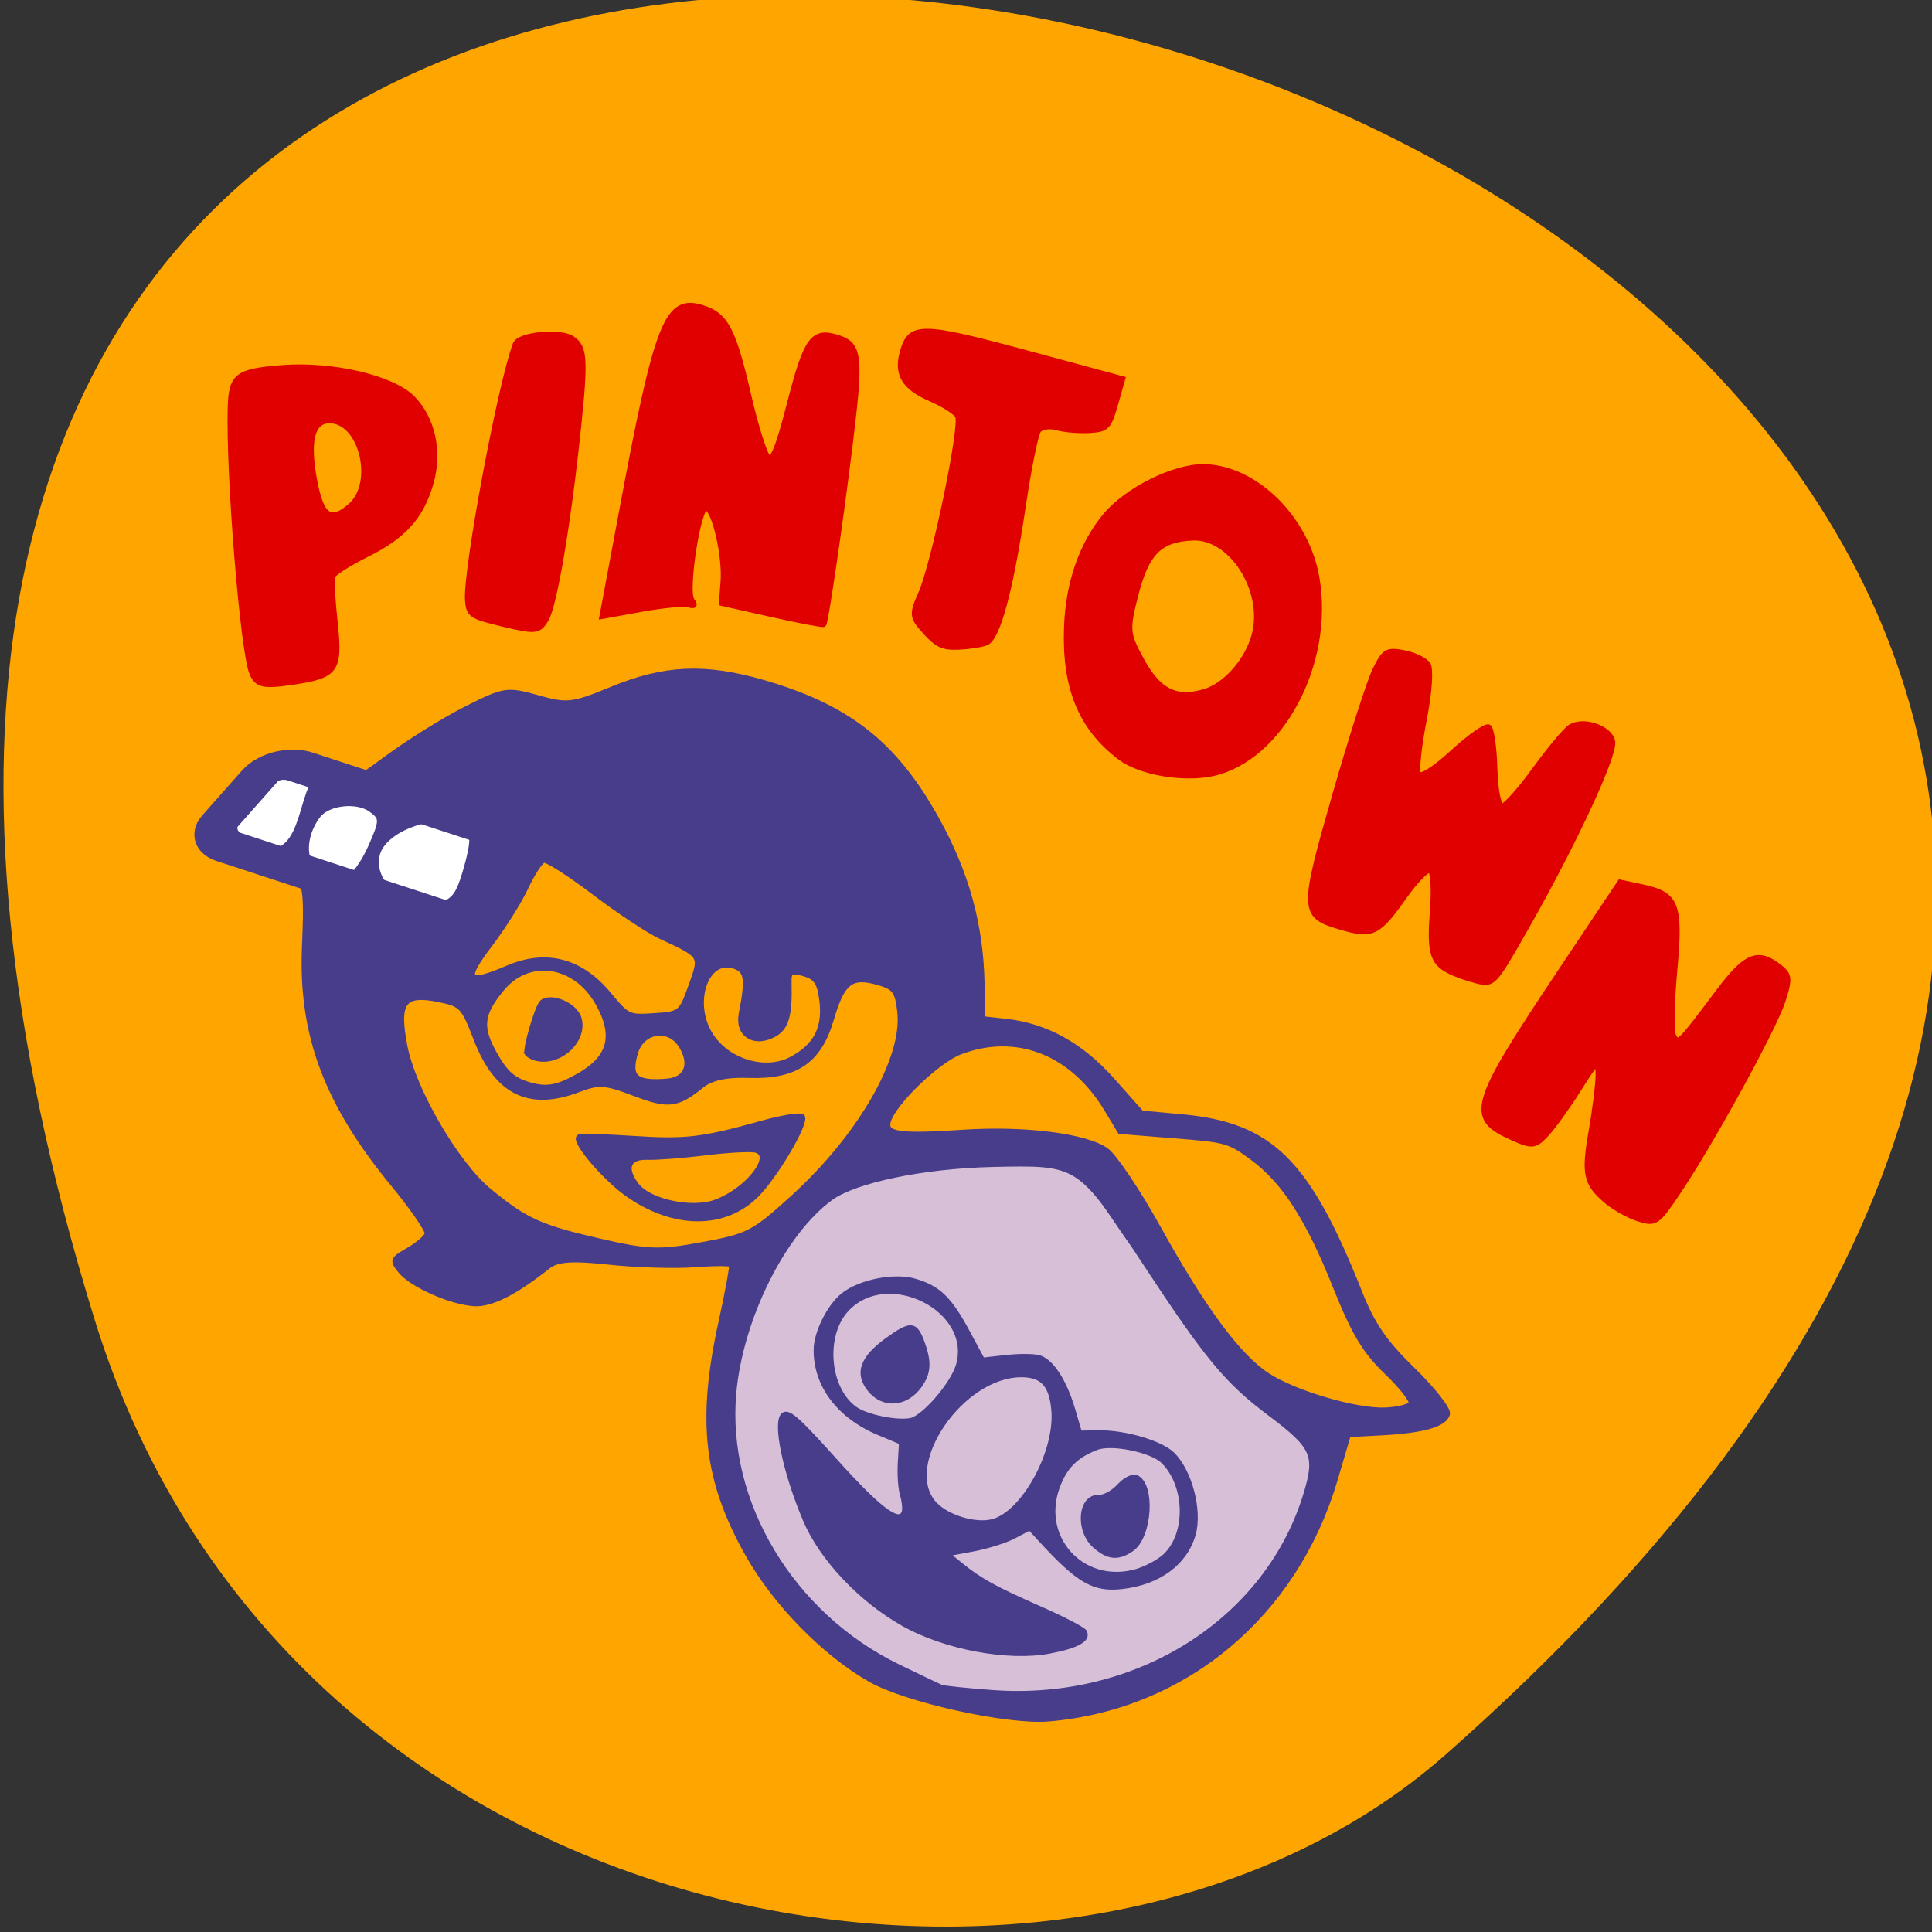 <svg xmlns="http://www.w3.org/2000/svg" viewBox="0 0 256 256"><rect x="0" y="0" width="256" height="256" fill="#333333" stroke="none"/><g color="#000" fill="#ffa500"><path d="m -1363.8 1650.47 c 92.76 -229.28 -405.65 -114.61 -172.57 42.475 46.699 31.473 147.56 19.349 172.57 -42.475 z" transform="matrix(-1.037 0 0 1.357 -1401.71 -2064.79)"/></g><g transform="matrix(0.935 0.273 -0.269 0.948 32.471 -11.317)" fill="#e00000" stroke="#e00000"><g stroke-width="0.682"><path d="m 29.07 97.67 c -1.975 -2.38 -10.395 -24.547 -12.68 -33.381 c -1.098 -4.246 -0.524 -5.03 5.249 -7.192 6.464 -2.419 14.864 -2.875 18.253 -0.993 3.392 1.884 5.559 5.869 5.559 10.221 0 4.739 -1.565 7.911 -5.782 11.722 -2 1.811 -3.643 3.659 -3.643 4.108 0 0.449 0.94 3.104 2.089 5.902 2.412 5.873 2.1 6.748 -3.267 9.19 -3.779 1.719 -4.648 1.783 -5.777 0.422 z m 6.658 -25.306 c 2.622 -4 -1.764 -11.515 -5.948 -10.187 c -2.195 0.697 -2.072 3.471 0.367 8.285 2.21 4.362 3.647 4.852 5.58 1.902 z"/><path d="m 52.02 105.79 c -1.378 -3.625 -3.757 -29.07 -3.262 -34.882 0.12 -1.408 5.351 -3.478 7.259 -2.873 1.96 0.622 2.499 2.102 4.133 11.356 2.193 12.42 3.447 23.695 2.875 25.847 -0.499 1.876 -0.92 2.053 -5.402 2.269 -4.552 0.219 -4.908 0.11 -5.603 -1.718 z" transform="translate(2.564 -25.641)"/></g><path d="m 71.47 62.936 c -2.432 -26.11 -2.071 -29.548 3.086 -29.411 3.238 0.086 4.783 1.686 9.132 9.457 2.148 3.837 4.364 7.153 4.925 7.368 0.768 0.294 0.971 -1.648 0.819 -7.846 -0.22 -8.978 0.298 -10.329 3.926 -10.233 2.784 0.074 3.51 1.474 4.847 9.34 1.582 9.312 4.134 27.919 3.866 28.19 -0.13 0.132 -3.362 0.436 -7.184 0.675 l -6.948 0.436 l -0.595 -2.859 c -0.702 -3.375 -3.748 -8.847 -4.943 -8.879 -1.141 -0.03 0.315 11.644 1.563 12.529 0.638 0.453 0.55 0.664 -0.27 0.651 -0.668 -0.01 -3.394 1.056 -6.06 2.369 l -4.845 2.387 l -1.32 -14.176 z" stroke-width="0.731"/><path d="m 115.66 66.972 c -2.327 -1.415 -2.46 -1.734 -2.02 -4.837 0.618 -4.348 -0.758 -23.256 -1.765 -24.26 -0.43 -0.43 -2.327 -0.972 -4.215 -1.204 -3.858 -0.475 -5.397 -1.902 -5.397 -5.01 0 -3.842 1.432 -4.242 16.221 -4.54 l 13.625 -0.274 v 3.535 c 0 3.259 -0.193 3.603 -2.473 4.398 -1.36 0.474 -3.315 0.862 -4.344 0.862 -1.029 0 -2.056 0.481 -2.281 1.069 -0.226 0.588 0.139 5.256 0.81 10.374 1.486 11.331 1.569 17.938 0.239 18.978 -0.54 0.422 -2.09 1.14 -3.445 1.595 -2.028 0.681 -2.903 0.56 -4.955 -0.688 z" stroke-width="0.682"/><path d="m 145.82 75.81 c -6.25 -2.357 -9.895 -6.925 -11.847 -14.846 -1.419 -5.757 -1.09 -11.255 0.945 -15.799 1.869 -4.174 7.195 -8.981 11.11 -10.03 6.725 -1.797 15.314 2.79 18.866 10.08 5.109 10.479 2 24.699 -6.379 29.19 -3.614 1.936 -9.549 2.595 -12.692 1.409 z m 8.58 -11.639 c 2.574 -1.612 4.533 -5.722 4.435 -9.307 -0.167 -6.144 -6.675 -11.802 -11.658 -10.135 -4.268 1.428 -5.505 3.626 -5.352 9.508 0.126 4.846 0.313 5.33 3.166 8.187 3.409 3.414 5.983 3.892 9.408 1.747 z" stroke-width="0.717"/><g stroke-width="0.682"><path d="m 196.73 90.98 c -2.488 -0.51 -3.246 -1.767 -4.361 -7.236 -0.549 -2.692 -1.351 -4.957 -1.783 -5.03 -0.432 -0.078 -1.502 1.879 -2.377 4.348 -2.046 5.771 -2.705 6.358 -7.133 6.358 -5.64 0 -5.813 -0.514 -5.76 -17.1 0.025 -7.801 0.294 -15.598 0.598 -17.326 0.501 -2.847 0.797 -3.165 3.148 -3.392 1.427 -0.137 3.051 0.129 3.609 0.592 0.581 0.483 1.244 3.603 1.554 7.314 0.297 3.56 0.86 6.792 1.251 7.184 0.425 0.425 1.913 -1.228 3.696 -4.109 1.642 -2.651 3.338 -4.717 3.77 -4.591 0.432 0.127 1.48 2.424 2.329 5.105 0.849 2.681 1.907 4.753 2.351 4.605 0.444 -0.148 1.746 -2.812 2.893 -5.92 1.147 -3.108 2.518 -6.172 3.047 -6.809 1.341 -1.615 5.262 -1.476 6.131 0.217 0.839 1.635 -1.249 14.591 -4.398 27.29 -2.118 8.543 -2.169 8.641 -4.499 8.746 -1.296 0.059 -3.126 -0.051 -4.066 -0.244 z"/><path d="m 226.02 114.79 c -3.435 -1.497 -4.068 -2.647 -4.676 -8.499 -0.301 -2.897 -0.825 -6.255 -1.164 -7.462 -0.577 -2.052 -0.707 -1.888 -2 2.519 -0.762 2.592 -1.903 5.727 -2.535 6.967 -1.048 2.057 -1.427 2.217 -4.33 1.827 -6.687 -0.897 -6.682 -2.587 0.077 -23.324 l 4.48 -13.745 l 3.112 -0.231 c 4.788 -0.356 5.685 0.808 7.329 9.508 0.801 4.238 1.841 8.092 2.313 8.563 0.924 0.924 1 0.782 4.238 -7.556 2.117 -5.458 3.537 -6.631 6.667 -5.504 1.998 0.719 2.191 1.121 2.087 4.341 -0.125 3.879 -4.07 20.967 -6.643 28.776 -1.536 4.663 -1.742 4.907 -4.106 4.878 -1.369 -0.017 -3.549 -0.493 -4.845 -1.058 z"/><path d="m 97.48 150.72 c -3.6 -1.243 -9.05 -4.84 -8.367 -5.523 0.207 -0.207 3.39 -1.035 7.07 -1.84 7.06 -1.543 9.108 -2.4 16.424 -6.875 2.49 -1.523 4.739 -2.558 4.997 -2.3 0.738 0.738 -1.302 8.494 -3.09 11.746 -2.975 5.412 -9.736 7.313 -17.04 4.792 z m 11.988 -2.309 c 3.754 -2.794 5.916 -8.177 3.284 -8.177 -0.672 0 -3.588 1 -6.48 2.229 -2.892 1.226 -6.231 2.47 -7.418 2.764 -2.618 0.648 -2.781 2.323 -0.393 4.049 2.29 1.655 8.25 1.187 11.01 -0.865 z" fill="#483d8b" stroke="#483d8b"/></g><g stroke="#483d8b"><path d="m 165.9 202.58 c -9.05 1.308 -18.612 -0.227 -26.899 -4.32 -15.565 -7.688 -24.872 -22.727 -23.343 -37.722 1.714 -16.813 16.33 -30.862 35.25 -30.52 7.281 0.132 11.472 7.113 18.386 10.705 8.283 4.303 23.793 10.878 27.688 18.822 7 14.284 -2.611 27.05 -14.814 36.2 -4.399 3.297 -11.01 6.078 -16.266 6.837 z" fill="#d8bfd8" stroke-width="0.352"/><rect width="37.08" height="14.537" x="86.27" y="116.68" transform="matrix(0.999 0.032 -0.436 0.9 0 0)" rx="3.52" ry="3.169" fill="#fff" stroke-width="5.04"/><g fill="#483d8b"><path d="m 147.41 204.26 c -6.969 -1.634 -15.258 -6.248 -20.674 -11.508 -8.25 -8.01 -11.351 -15.417 -12.175 -29.07 -0.247 -4.098 -0.587 -7.584 -0.754 -7.747 -0.167 -0.162 -2.36 0.468 -4.873 1.401 -2.513 0.933 -7.559 2.226 -11.214 2.873 -5.05 0.895 -6.939 1.582 -7.874 2.874 -3.347 4.623 -6.03 7.078 -8.272 7.576 -3.152 0.699 -8.934 -0.082 -10.901 -1.472 -1.473 -1.041 -1.463 -1.127 0.322 -2.974 1.011 -1.046 1.842 -2.292 1.846 -2.77 0.004 -0.477 -2.8 -2.768 -6.231 -5.091 -11.791 -7.981 -17.698 -15.851 -20.477 -27.28 -2.038 -8.385 -2.43 -9.06 -5.618 -9.611 -2.838 -0.494 -2.846 -0.507 -1.255 -2.056 1.203 -1.171 1.612 -2.636 1.641 -5.889 0.038 -4.241 0.087 -4.331 2.356 -4.351 1.92 -0.017 3.02 -0.938 6.432 -5.37 2.263 -2.943 6.155 -7.228 8.649 -9.523 4.35 -4 4.718 -4.174 9.03 -4.212 4.17 -0.036 4.856 -0.321 9.409 -3.903 6.05 -4.758 11.238 -6.517 19.369 -6.562 12.135 -0.067 19.643 2.911 27.943 11.08 5.919 5.829 9.692 11.934 12.05 19.494 l 1.42 4.557 l 3.097 -0.535 c 5.469 -0.945 10.749 0.232 16.15 3.599 l 5.02 3.127 l 5.424 -1.041 c 11.971 -2.296 18.1 0.993 29.815 15.993 2.871 3.677 5.083 5.471 9.847 7.984 3.379 1.783 6.139 3.755 6.134 4.384 -0.013 1.463 -2.57 3.042 -7.938 4.901 l -4.264 1.477 l -0.068 6.311 c -0.205 18.991 -11.239 35.07 -28.611 41.687 -5.204 1.983 -19.311 2.92 -24.751 1.644 z m 16.357 -2.907 c 19.508 -4.08 33.547 -19.765 33.745 -37.704 0.058 -5.246 -0.785 -6.211 -7.679 -8.788 -6.919 -2.587 -10.236 -4.819 -22.09 -14.858 -12.263 -10.39 -12.221 -10.378 -23.55 -6.837 -8.937 2.793 -17.359 7.202 -19.886 10.409 -4.949 6.281 -7.343 18.962 -5.446 28.846 2.78 14.485 15.791 26.461 31.645 29.13 3.179 0.534 6.068 1 6.42 1.037 0.352 0.036 3.429 -0.518 6.836 -1.23 z m -54.5 -46.917 c 5.671 -2.821 6.237 -3.349 10 -9.324 6.624 -10.516 9.627 -22.357 7.155 -28.21 -1.084 -2.567 -1.585 -2.936 -3.955 -2.916 -3.786 0.033 -4.667 1.245 -4.714 6.484 -0.053 5.904 -2.526 8.823 -8.812 10.399 -2.838 0.712 -4.74 1.723 -5.657 3.01 -2.54 3.562 -3.61 4.01 -8.617 3.61 -4.145 -0.332 -5.03 -0.138 -7.369 1.602 -5.79 4.316 -10.626 3.464 -15.336 -2.702 -2.832 -3.708 -3.168 -3.902 -6.304 -3.648 -4.915 0.398 -5.48 1.926 -2.71 7.319 2.741 5.336 11.1 13.232 16.385 15.481 5.832 2.481 8.03 2.797 16.226 2.327 6.872 -0.394 8.339 -0.761 13.706 -3.432 z m 95.6 -4.402 c 1.53 -0.53 2.897 -1.319 3.038 -1.753 0.141 -0.434 -1.823 -1.861 -4.364 -3.171 -3.598 -1.855 -5.762 -3.839 -9.781 -8.969 -6.19 -7.901 -10.696 -11.8 -15.777 -13.649 -3.635 -1.323 -4.059 -1.318 -11.03 0.111 l -7.254 1.486 l -2.547 -2.34 c -6.598 -6.06 -14.702 -6.794 -21.291 -1.923 -2.676 1.978 -6.844 9.06 -6.867 11.669 -0.017 1.869 1.932 1.604 10.27 -1.401 7.859 -2.832 16.264 -4.143 19.369 -3.02 1.305 0.471 5.645 4.082 9.644 8.02 8.963 8.835 15.301 13.615 19.829 14.954 4.304 1.273 13.07 1.265 16.766 -0.015 z m -118.36 -12.433 c 3.768 -3.665 3.796 -6.793 0.093 -10.393 -4.461 -4.337 -10.818 -3.462 -13.12 1.805 -1.768 4.046 -1.463 5.779 1.529 8.688 2.12 2.061 3.397 2.647 5.725 2.627 2.327 -0.02 3.615 -0.629 5.773 -2.727 z m 12.04 -2.919 c 2.515 -0.948 2.732 -3.184 0.5 -5.144 -2.329 -2.046 -5.66 -0.489 -5.688 2.66 -0.031 3.441 1.151 4.01 5.188 2.485 z m 15.507 -7.566 c 2.684 -2.61 3.228 -5.233 1.792 -8.632 -0.96 -2.274 -1.647 -2.853 -3.367 -2.838 -1.871 0.016 -2.085 0.255 -1.601 1.785 1.316 4.158 1.299 5.863 -0.073 7.198 -2.183 2.123 -4.799 1.372 -5.04 -1.446 -0.418 -4.907 -0.905 -5.897 -2.893 -5.88 -3.741 0.032 -4.138 6.097 -0.623 9.514 3.149 3.061 8.815 3.205 11.803 0.299 z m -40.486 -1.095 c 4.37 -3.515 9.216 -3.643 14.1 -0.372 3.348 2.24 3.463 2.258 6.803 1.053 3.323 -1.199 3.404 -1.315 3.676 -5.228 0.305 -4.388 0.408 -4.295 -5.863 -5.248 -1.779 -0.27 -6.414 -1.697 -10.301 -3.171 -3.887 -1.474 -7.388 -2.485 -7.78 -2.247 -0.392 0.238 -0.987 2.116 -1.323 4.174 -0.335 2.058 -1.489 5.969 -2.563 8.692 -2.271 5.755 -1.595 6.244 3.249 2.347 z m -24.422 -5.3 c 0.776 -0.576 1.586 -2.734 1.922 -5.123 0.542 -3.85 0.452 -4.173 -1.337 -4.814 -2.218 -0.795 -5.89 0.706 -6.708 2.743 -1.093 2.718 -0.552 5.787 1.234 6.995 2.164 1.464 3.132 1.504 4.889 0.199 z m 13.373 -0.357 c 1.449 -0.993 1.817 -2.01 1.845 -5.069 0.045 -5.07 -0.531 -6.314 -2.917 -6.293 -4.138 0.036 -9.206 3.977 -9.235 7.181 -0.038 4.283 6.369 6.882 10.308 4.181 z" stroke-width="0.693"/><g stroke-width="0.45"><path d="m 79.1 136.43 c -0.468 -0.468 -0.426 -6.502 0.051 -7.248 0.908 -1.422 4.553 -1.021 5.627 0.62 1.764 2.692 -0.911 6.974 -4.357 6.974 -0.537 0 -1.132 -0.156 -1.322 -0.346 z"/><path d="m 149.62 195.91 c -6.474 -1.477 -13.19 -5.388 -16.766 -9.763 -4.601 -5.628 -7.802 -11.791 -6.699 -12.894 0.643 -0.643 2.066 0.03 8.691 4.104 7.354 4.523 10.628 5.749 10.628 3.981 0 -0.438 -0.387 -1.386 -0.859 -2.107 -0.473 -0.721 -1.131 -2.521 -1.464 -3.999 l -0.604 -2.687 l -3.241 -0.362 c -5.866 -0.655 -10.11 -3.807 -11.394 -8.467 -0.608 -2.2 0.134 -6.108 1.532 -8.07 1.715 -2.408 5.977 -4.601 8.955 -4.607 3.353 -0.006 5.249 0.981 8.827 4.596 l 2.994 3.03 l 2.941 -1.209 c 1.617 -0.665 3.564 -1.215 4.326 -1.222 1.793 -0.016 4.286 2.107 6.454 5.495 l 1.723 2.693 l 2.476 -0.748 c 3.364 -1.017 8.438 -1.01 10.423 0.019 2.933 1.517 5.789 6.267 5.789 9.63 0 4.057 -2.778 7.615 -7.45 9.544 -3.624 1.496 -5.972 0.922 -12.612 -3.085 l -1.66 -1 l -1.709 1.626 c -0.94 0.894 -3.106 2.324 -4.814 3.176 l -3.105 1.55 l 1.982 0.828 c 3.086 1.289 5.3 1.779 11.989 2.651 3.413 0.445 6.44 1.043 6.727 1.33 0.909 0.909 -0.371 2.222 -3.886 3.986 -5.143 2.582 -13.837 3.439 -20.19 1.989 z m 28.29 -15.586 c 1.212 -0.71 2.721 -2.129 3.353 -3.152 2.254 -3.648 0.343 -9.862 -3.702 -12.04 -1.871 -1.01 -7.382 -0.567 -9.113 0.725 -2.422 1.808 -3.436 3.626 -3.643 6.531 -0.512 7.18 6.817 11.616 13.1 7.931 z m -20.441 -1.167 c 3.704 -2.188 5.813 -11.301 3.822 -16.515 -1.197 -3.134 -2.669 -4.065 -5.305 -3.355 -7.882 2.122 -12.637 16.15 -6.7 19.775 2.084 1.271 6.115 1.318 8.184 0.095 z m -14.09 -10.226 c 1.661 -1.503 3.706 -6.159 3.739 -8.509 0.107 -7.782 -12.808 -10.156 -16.492 -3.03 -2.173 4.202 0.377 10.895 4.726 12.407 1.97 0.685 6.902 0.152 8.03 -0.867 z"/></g><path d="m 136.44 166.86 c -2.275 -1.616 -2.131 -3.802 0.468 -7.084 2.471 -3.122 3.129 -3.272 4.756 -1.085 1.726 2.319 2.053 3.777 1.304 5.822 -1.099 3 -4.092 4.078 -6.528 2.347 z" stroke-width="0.508"/><path d="m 171.84 178.62 c -2.993 -1.354 -3.912 -5.968 -1.31 -6.586 0.681 -0.162 1.664 -1.141 2.183 -2.175 0.519 -1.034 1.39 -1.839 1.935 -1.788 2.549 0.239 4.098 7.187 2.128 9.546 -1.432 1.715 -2.762 1.985 -4.935 1 z" stroke-width="0.521"/></g></g></g></svg>